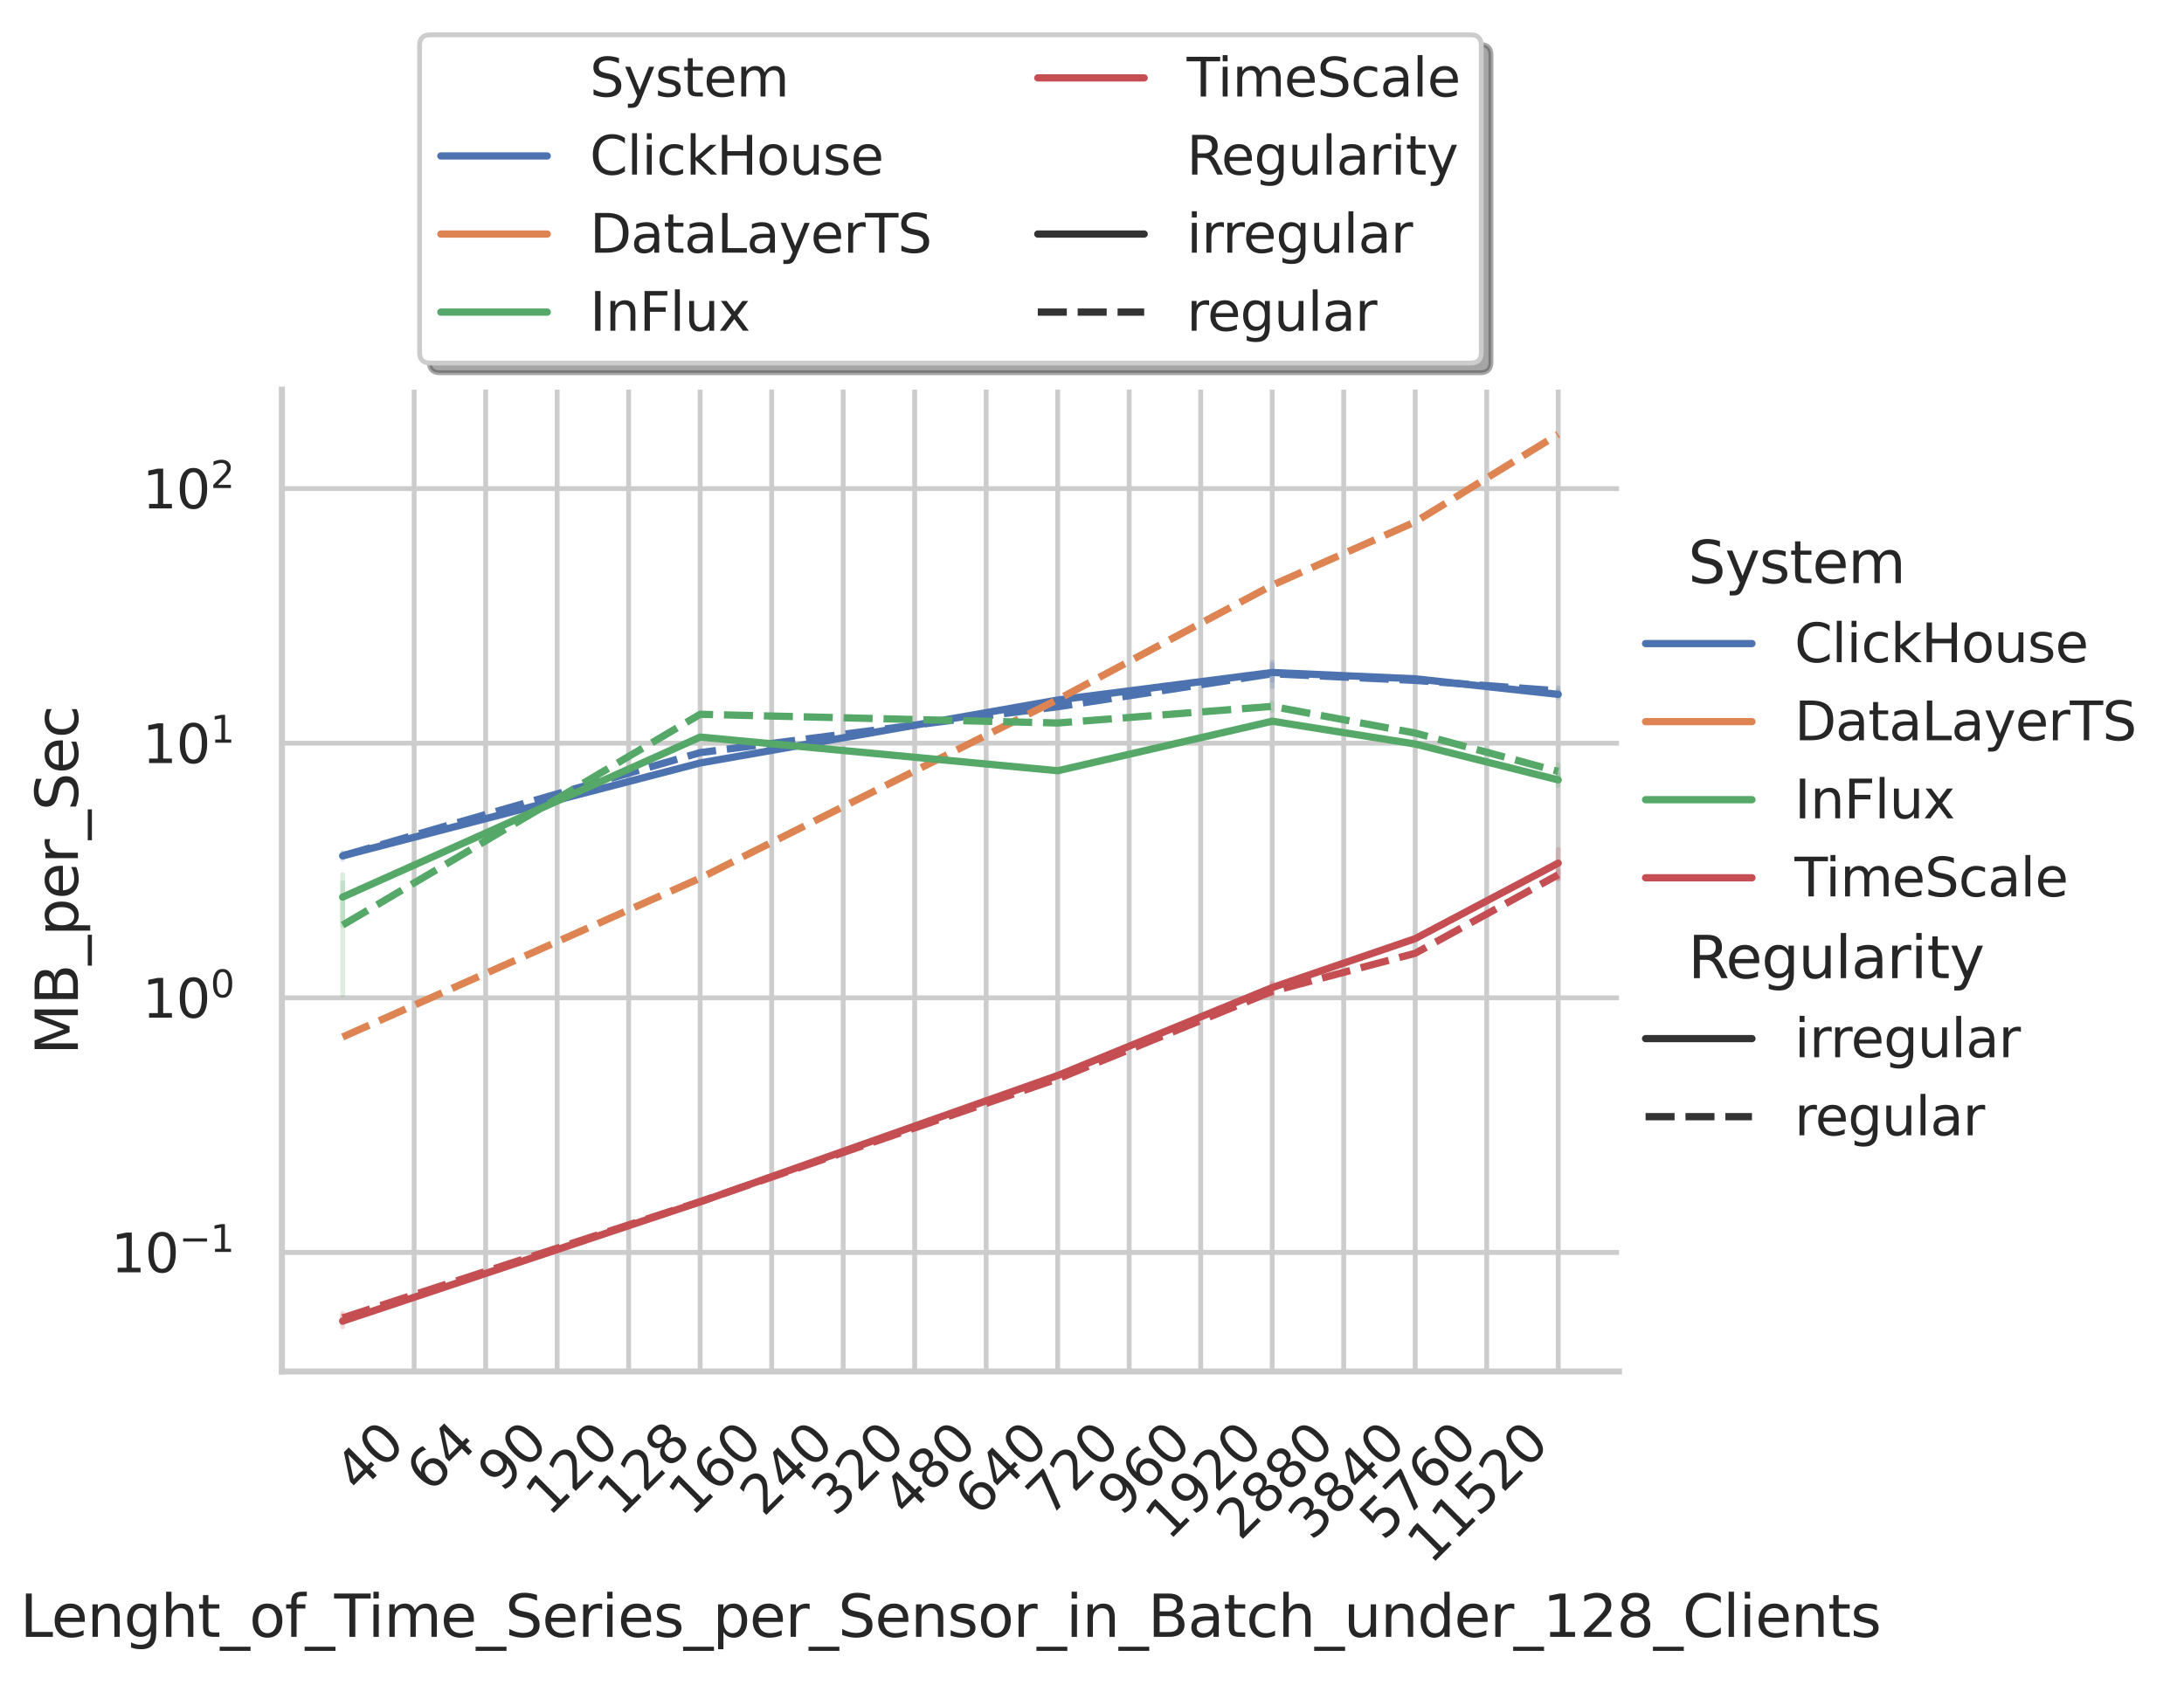 <?xml version="1.0" encoding="utf-8" standalone="no"?>
<!DOCTYPE svg PUBLIC "-//W3C//DTD SVG 1.1//EN"
  "http://www.w3.org/Graphics/SVG/1.1/DTD/svg11.dtd">
<svg xmlns:xlink="http://www.w3.org/1999/xlink" width="451.619pt" height="348.543pt" viewBox="0 0 451.619 348.543" xmlns="http://www.w3.org/2000/svg" version="1.1">
 <defs>
  <style type="text/css">*{stroke-linejoin: round; stroke-linecap: butt}</style>
 </defs>
 <g id="figure_1">
  <g id="patch_1">
   <path d="M 0 348.543 
L 451.619 348.543 
L 451.619 0 
L 0 0 
z
" style="fill: #ffffff"/>
  </g>
  <g id="axes_1">
   <g id="patch_2">
    <path d="M 58.286 283.624 
L 334.784 283.624 
L 334.784 80.584 
L 58.286 80.584 
z
" style="fill: #ffffff"/>
   </g>
   <g id="matplotlib.axis_1">
    <g id="xtick_1">
     <g id="line2d_1">
      <path d="M 85.64 283.624 
L 85.64 80.584 
" clip-path="url(#p874d35b96f)" style="fill: none; stroke: #cccccc; stroke-linecap: round"/>
     </g>
     <g id="text_1">
      <!-- 40 -->
      <g style="fill: #262626" transform="translate(74.124 308.932) rotate(-45) scale(0.11 -0.11)">
       <defs>
        <path id="DejaVuSans-34" d="M 2419 4116 
L 825 1625 
L 2419 1625 
L 2419 4116 
z
M 2253 4666 
L 3047 4666 
L 3047 1625 
L 3713 1625 
L 3713 1100 
L 3047 1100 
L 3047 0 
L 2419 0 
L 2419 1100 
L 313 1100 
L 313 1709 
L 2253 4666 
z
" transform="scale(0.016)"/>
        <path id="DejaVuSans-30" d="M 2034 4250 
Q 1547 4250 1301 3770 
Q 1056 3291 1056 2328 
Q 1056 1369 1301 889 
Q 1547 409 2034 409 
Q 2525 409 2770 889 
Q 3016 1369 3016 2328 
Q 3016 3291 2770 3770 
Q 2525 4250 2034 4250 
z
M 2034 4750 
Q 2819 4750 3233 4129 
Q 3647 3509 3647 2328 
Q 3647 1150 3233 529 
Q 2819 -91 2034 -91 
Q 1250 -91 836 529 
Q 422 1150 422 2328 
Q 422 3509 836 4129 
Q 1250 4750 2034 4750 
z
" transform="scale(0.016)"/>
       </defs>
       <use xlink:href="#DejaVuSans-34"/>
       <use xlink:href="#DejaVuSans-30" x="63.623"/>
      </g>
     </g>
    </g>
    <g id="xtick_2">
     <g id="line2d_2">
      <path d="M 100.426 283.624 
L 100.426 80.584 
" clip-path="url(#p874d35b96f)" style="fill: none; stroke: #cccccc; stroke-linecap: round"/>
     </g>
     <g id="text_2">
      <!-- 64 -->
      <g style="fill: #262626" transform="translate(88.91 308.932) rotate(-45) scale(0.11 -0.11)">
       <defs>
        <path id="DejaVuSans-36" d="M 2113 2584 
Q 1688 2584 1439 2293 
Q 1191 2003 1191 1497 
Q 1191 994 1439 701 
Q 1688 409 2113 409 
Q 2538 409 2786 701 
Q 3034 994 3034 1497 
Q 3034 2003 2786 2293 
Q 2538 2584 2113 2584 
z
M 3366 4563 
L 3366 3988 
Q 3128 4100 2886 4159 
Q 2644 4219 2406 4219 
Q 1781 4219 1451 3797 
Q 1122 3375 1075 2522 
Q 1259 2794 1537 2939 
Q 1816 3084 2150 3084 
Q 2853 3084 3261 2657 
Q 3669 2231 3669 1497 
Q 3669 778 3244 343 
Q 2819 -91 2113 -91 
Q 1303 -91 875 529 
Q 447 1150 447 2328 
Q 447 3434 972 4092 
Q 1497 4750 2381 4750 
Q 2619 4750 2861 4703 
Q 3103 4656 3366 4563 
z
" transform="scale(0.016)"/>
       </defs>
       <use xlink:href="#DejaVuSans-36"/>
       <use xlink:href="#DejaVuSans-34" x="63.623"/>
      </g>
     </g>
    </g>
    <g id="xtick_3">
     <g id="line2d_3">
      <path d="M 115.212 283.624 
L 115.212 80.584 
" clip-path="url(#p874d35b96f)" style="fill: none; stroke: #cccccc; stroke-linecap: round"/>
     </g>
     <g id="text_3">
      <!-- 90 -->
      <g style="fill: #262626" transform="translate(103.696 308.932) rotate(-45) scale(0.11 -0.11)">
       <defs>
        <path id="DejaVuSans-39" d="M 703 97 
L 703 672 
Q 941 559 1184 500 
Q 1428 441 1663 441 
Q 2288 441 2617 861 
Q 2947 1281 2994 2138 
Q 2813 1869 2534 1725 
Q 2256 1581 1919 1581 
Q 1219 1581 811 2004 
Q 403 2428 403 3163 
Q 403 3881 828 4315 
Q 1253 4750 1959 4750 
Q 2769 4750 3195 4129 
Q 3622 3509 3622 2328 
Q 3622 1225 3098 567 
Q 2575 -91 1691 -91 
Q 1453 -91 1209 -44 
Q 966 3 703 97 
z
M 1959 2075 
Q 2384 2075 2632 2365 
Q 2881 2656 2881 3163 
Q 2881 3666 2632 3958 
Q 2384 4250 1959 4250 
Q 1534 4250 1286 3958 
Q 1038 3666 1038 3163 
Q 1038 2656 1286 2365 
Q 1534 2075 1959 2075 
z
" transform="scale(0.016)"/>
       </defs>
       <use xlink:href="#DejaVuSans-39"/>
       <use xlink:href="#DejaVuSans-30" x="63.623"/>
      </g>
     </g>
    </g>
    <g id="xtick_4">
     <g id="line2d_4">
      <path d="M 129.998 283.624 
L 129.998 80.584 
" clip-path="url(#p874d35b96f)" style="fill: none; stroke: #cccccc; stroke-linecap: round"/>
     </g>
     <g id="text_4">
      <!-- 120 -->
      <g style="fill: #262626" transform="translate(113.534 313.881) rotate(-45) scale(0.11 -0.11)">
       <defs>
        <path id="DejaVuSans-31" d="M 794 531 
L 1825 531 
L 1825 4091 
L 703 3866 
L 703 4441 
L 1819 4666 
L 2450 4666 
L 2450 531 
L 3481 531 
L 3481 0 
L 794 0 
L 794 531 
z
" transform="scale(0.016)"/>
        <path id="DejaVuSans-32" d="M 1228 531 
L 3431 531 
L 3431 0 
L 469 0 
L 469 531 
Q 828 903 1448 1529 
Q 2069 2156 2228 2338 
Q 2531 2678 2651 2914 
Q 2772 3150 2772 3378 
Q 2772 3750 2511 3984 
Q 2250 4219 1831 4219 
Q 1534 4219 1204 4116 
Q 875 4013 500 3803 
L 500 4441 
Q 881 4594 1212 4672 
Q 1544 4750 1819 4750 
Q 2544 4750 2975 4387 
Q 3406 4025 3406 3419 
Q 3406 3131 3298 2873 
Q 3191 2616 2906 2266 
Q 2828 2175 2409 1742 
Q 1991 1309 1228 531 
z
" transform="scale(0.016)"/>
       </defs>
       <use xlink:href="#DejaVuSans-31"/>
       <use xlink:href="#DejaVuSans-32" x="63.623"/>
       <use xlink:href="#DejaVuSans-30" x="127.246"/>
      </g>
     </g>
    </g>
    <g id="xtick_5">
     <g id="line2d_5">
      <path d="M 144.784 283.624 
L 144.784 80.584 
" clip-path="url(#p874d35b96f)" style="fill: none; stroke: #cccccc; stroke-linecap: round"/>
     </g>
     <g id="text_5">
      <!-- 128 -->
      <g style="fill: #262626" transform="translate(128.32 313.881) rotate(-45) scale(0.11 -0.11)">
       <defs>
        <path id="DejaVuSans-38" d="M 2034 2216 
Q 1584 2216 1326 1975 
Q 1069 1734 1069 1313 
Q 1069 891 1326 650 
Q 1584 409 2034 409 
Q 2484 409 2743 651 
Q 3003 894 3003 1313 
Q 3003 1734 2745 1975 
Q 2488 2216 2034 2216 
z
M 1403 2484 
Q 997 2584 770 2862 
Q 544 3141 544 3541 
Q 544 4100 942 4425 
Q 1341 4750 2034 4750 
Q 2731 4750 3128 4425 
Q 3525 4100 3525 3541 
Q 3525 3141 3298 2862 
Q 3072 2584 2669 2484 
Q 3125 2378 3379 2068 
Q 3634 1759 3634 1313 
Q 3634 634 3220 271 
Q 2806 -91 2034 -91 
Q 1263 -91 848 271 
Q 434 634 434 1313 
Q 434 1759 690 2068 
Q 947 2378 1403 2484 
z
M 1172 3481 
Q 1172 3119 1398 2916 
Q 1625 2713 2034 2713 
Q 2441 2713 2670 2916 
Q 2900 3119 2900 3481 
Q 2900 3844 2670 4047 
Q 2441 4250 2034 4250 
Q 1625 4250 1398 4047 
Q 1172 3844 1172 3481 
z
" transform="scale(0.016)"/>
       </defs>
       <use xlink:href="#DejaVuSans-31"/>
       <use xlink:href="#DejaVuSans-32" x="63.623"/>
       <use xlink:href="#DejaVuSans-38" x="127.246"/>
      </g>
     </g>
    </g>
    <g id="xtick_6">
     <g id="line2d_6">
      <path d="M 159.57 283.624 
L 159.57 80.584 
" clip-path="url(#p874d35b96f)" style="fill: none; stroke: #cccccc; stroke-linecap: round"/>
     </g>
     <g id="text_6">
      <!-- 160 -->
      <g style="fill: #262626" transform="translate(143.106 313.881) rotate(-45) scale(0.11 -0.11)">
       <use xlink:href="#DejaVuSans-31"/>
       <use xlink:href="#DejaVuSans-36" x="63.623"/>
       <use xlink:href="#DejaVuSans-30" x="127.246"/>
      </g>
     </g>
    </g>
    <g id="xtick_7">
     <g id="line2d_7">
      <path d="M 174.356 283.624 
L 174.356 80.584 
" clip-path="url(#p874d35b96f)" style="fill: none; stroke: #cccccc; stroke-linecap: round"/>
     </g>
     <g id="text_7">
      <!-- 240 -->
      <g style="fill: #262626" transform="translate(157.892 313.881) rotate(-45) scale(0.11 -0.11)">
       <use xlink:href="#DejaVuSans-32"/>
       <use xlink:href="#DejaVuSans-34" x="63.623"/>
       <use xlink:href="#DejaVuSans-30" x="127.246"/>
      </g>
     </g>
    </g>
    <g id="xtick_8">
     <g id="line2d_8">
      <path d="M 189.142 283.624 
L 189.142 80.584 
" clip-path="url(#p874d35b96f)" style="fill: none; stroke: #cccccc; stroke-linecap: round"/>
     </g>
     <g id="text_8">
      <!-- 320 -->
      <g style="fill: #262626" transform="translate(172.678 313.881) rotate(-45) scale(0.11 -0.11)">
       <defs>
        <path id="DejaVuSans-33" d="M 2597 2516 
Q 3050 2419 3304 2112 
Q 3559 1806 3559 1356 
Q 3559 666 3084 287 
Q 2609 -91 1734 -91 
Q 1441 -91 1130 -33 
Q 819 25 488 141 
L 488 750 
Q 750 597 1062 519 
Q 1375 441 1716 441 
Q 2309 441 2620 675 
Q 2931 909 2931 1356 
Q 2931 1769 2642 2001 
Q 2353 2234 1838 2234 
L 1294 2234 
L 1294 2753 
L 1863 2753 
Q 2328 2753 2575 2939 
Q 2822 3125 2822 3475 
Q 2822 3834 2567 4026 
Q 2313 4219 1838 4219 
Q 1578 4219 1281 4162 
Q 984 4106 628 3988 
L 628 4550 
Q 988 4650 1302 4700 
Q 1616 4750 1894 4750 
Q 2613 4750 3031 4423 
Q 3450 4097 3450 3541 
Q 3450 3153 3228 2886 
Q 3006 2619 2597 2516 
z
" transform="scale(0.016)"/>
       </defs>
       <use xlink:href="#DejaVuSans-33"/>
       <use xlink:href="#DejaVuSans-32" x="63.623"/>
       <use xlink:href="#DejaVuSans-30" x="127.246"/>
      </g>
     </g>
    </g>
    <g id="xtick_9">
     <g id="line2d_9">
      <path d="M 203.928 283.624 
L 203.928 80.584 
" clip-path="url(#p874d35b96f)" style="fill: none; stroke: #cccccc; stroke-linecap: round"/>
     </g>
     <g id="text_9">
      <!-- 480 -->
      <g style="fill: #262626" transform="translate(187.464 313.881) rotate(-45) scale(0.11 -0.11)">
       <use xlink:href="#DejaVuSans-34"/>
       <use xlink:href="#DejaVuSans-38" x="63.623"/>
       <use xlink:href="#DejaVuSans-30" x="127.246"/>
      </g>
     </g>
    </g>
    <g id="xtick_10">
     <g id="line2d_10">
      <path d="M 218.714 283.624 
L 218.714 80.584 
" clip-path="url(#p874d35b96f)" style="fill: none; stroke: #cccccc; stroke-linecap: round"/>
     </g>
     <g id="text_10">
      <!-- 640 -->
      <g style="fill: #262626" transform="translate(202.25 313.881) rotate(-45) scale(0.11 -0.11)">
       <use xlink:href="#DejaVuSans-36"/>
       <use xlink:href="#DejaVuSans-34" x="63.623"/>
       <use xlink:href="#DejaVuSans-30" x="127.246"/>
      </g>
     </g>
    </g>
    <g id="xtick_11">
     <g id="line2d_11">
      <path d="M 233.5 283.624 
L 233.5 80.584 
" clip-path="url(#p874d35b96f)" style="fill: none; stroke: #cccccc; stroke-linecap: round"/>
     </g>
     <g id="text_11">
      <!-- 720 -->
      <g style="fill: #262626" transform="translate(217.036 313.881) rotate(-45) scale(0.11 -0.11)">
       <defs>
        <path id="DejaVuSans-37" d="M 525 4666 
L 3525 4666 
L 3525 4397 
L 1831 0 
L 1172 0 
L 2766 4134 
L 525 4134 
L 525 4666 
z
" transform="scale(0.016)"/>
       </defs>
       <use xlink:href="#DejaVuSans-37"/>
       <use xlink:href="#DejaVuSans-32" x="63.623"/>
       <use xlink:href="#DejaVuSans-30" x="127.246"/>
      </g>
     </g>
    </g>
    <g id="xtick_12">
     <g id="line2d_12">
      <path d="M 248.286 283.624 
L 248.286 80.584 
" clip-path="url(#p874d35b96f)" style="fill: none; stroke: #cccccc; stroke-linecap: round"/>
     </g>
     <g id="text_12">
      <!-- 960 -->
      <g style="fill: #262626" transform="translate(231.822 313.881) rotate(-45) scale(0.11 -0.11)">
       <use xlink:href="#DejaVuSans-39"/>
       <use xlink:href="#DejaVuSans-36" x="63.623"/>
       <use xlink:href="#DejaVuSans-30" x="127.246"/>
      </g>
     </g>
    </g>
    <g id="xtick_13">
     <g id="line2d_13">
      <path d="M 263.072 283.624 
L 263.072 80.584 
" clip-path="url(#p874d35b96f)" style="fill: none; stroke: #cccccc; stroke-linecap: round"/>
     </g>
     <g id="text_13">
      <!-- 1920 -->
      <g style="fill: #262626" transform="translate(241.659 318.829) rotate(-45) scale(0.11 -0.11)">
       <use xlink:href="#DejaVuSans-31"/>
       <use xlink:href="#DejaVuSans-39" x="63.623"/>
       <use xlink:href="#DejaVuSans-32" x="127.246"/>
       <use xlink:href="#DejaVuSans-30" x="190.869"/>
      </g>
     </g>
    </g>
    <g id="xtick_14">
     <g id="line2d_14">
      <path d="M 277.858 283.624 
L 277.858 80.584 
" clip-path="url(#p874d35b96f)" style="fill: none; stroke: #cccccc; stroke-linecap: round"/>
     </g>
     <g id="text_14">
      <!-- 2880 -->
      <g style="fill: #262626" transform="translate(256.445 318.829) rotate(-45) scale(0.11 -0.11)">
       <use xlink:href="#DejaVuSans-32"/>
       <use xlink:href="#DejaVuSans-38" x="63.623"/>
       <use xlink:href="#DejaVuSans-38" x="127.246"/>
       <use xlink:href="#DejaVuSans-30" x="190.869"/>
      </g>
     </g>
    </g>
    <g id="xtick_15">
     <g id="line2d_15">
      <path d="M 292.644 283.624 
L 292.644 80.584 
" clip-path="url(#p874d35b96f)" style="fill: none; stroke: #cccccc; stroke-linecap: round"/>
     </g>
     <g id="text_15">
      <!-- 3840 -->
      <g style="fill: #262626" transform="translate(271.231 318.829) rotate(-45) scale(0.11 -0.11)">
       <use xlink:href="#DejaVuSans-33"/>
       <use xlink:href="#DejaVuSans-38" x="63.623"/>
       <use xlink:href="#DejaVuSans-34" x="127.246"/>
       <use xlink:href="#DejaVuSans-30" x="190.869"/>
      </g>
     </g>
    </g>
    <g id="xtick_16">
     <g id="line2d_16">
      <path d="M 307.43 283.624 
L 307.43 80.584 
" clip-path="url(#p874d35b96f)" style="fill: none; stroke: #cccccc; stroke-linecap: round"/>
     </g>
     <g id="text_16">
      <!-- 5760 -->
      <g style="fill: #262626" transform="translate(286.017 318.829) rotate(-45) scale(0.11 -0.11)">
       <defs>
        <path id="DejaVuSans-35" d="M 691 4666 
L 3169 4666 
L 3169 4134 
L 1269 4134 
L 1269 2991 
Q 1406 3038 1543 3061 
Q 1681 3084 1819 3084 
Q 2600 3084 3056 2656 
Q 3513 2228 3513 1497 
Q 3513 744 3044 326 
Q 2575 -91 1722 -91 
Q 1428 -91 1123 -41 
Q 819 9 494 109 
L 494 744 
Q 775 591 1075 516 
Q 1375 441 1709 441 
Q 2250 441 2565 725 
Q 2881 1009 2881 1497 
Q 2881 1984 2565 2268 
Q 2250 2553 1709 2553 
Q 1456 2553 1204 2497 
Q 953 2441 691 2322 
L 691 4666 
z
" transform="scale(0.016)"/>
       </defs>
       <use xlink:href="#DejaVuSans-35"/>
       <use xlink:href="#DejaVuSans-37" x="63.623"/>
       <use xlink:href="#DejaVuSans-36" x="127.246"/>
       <use xlink:href="#DejaVuSans-30" x="190.869"/>
      </g>
     </g>
    </g>
    <g id="xtick_17">
     <g id="line2d_17">
      <path d="M 322.216 283.624 
L 322.216 80.584 
" clip-path="url(#p874d35b96f)" style="fill: none; stroke: #cccccc; stroke-linecap: round"/>
     </g>
     <g id="text_17">
      <!-- 11520 -->
      <g style="fill: #262626" transform="translate(295.854 323.778) rotate(-45) scale(0.11 -0.11)">
       <use xlink:href="#DejaVuSans-31"/>
       <use xlink:href="#DejaVuSans-31" x="63.623"/>
       <use xlink:href="#DejaVuSans-35" x="127.246"/>
       <use xlink:href="#DejaVuSans-32" x="190.869"/>
       <use xlink:href="#DejaVuSans-30" x="254.492"/>
      </g>
     </g>
    </g>
    <g id="text_18">
     <!-- Lenght_of_Time_Series_per_Sensor_in_Batch_under_128_Clients -->
     <g style="fill: #262626" transform="translate(4.152 338.514) scale(0.12 -0.12)">
      <defs>
       <path id="DejaVuSans-4c" d="M 628 4666 
L 1259 4666 
L 1259 531 
L 3531 531 
L 3531 0 
L 628 0 
L 628 4666 
z
" transform="scale(0.016)"/>
       <path id="DejaVuSans-65" d="M 3597 1894 
L 3597 1613 
L 953 1613 
Q 991 1019 1311 708 
Q 1631 397 2203 397 
Q 2534 397 2845 478 
Q 3156 559 3463 722 
L 3463 178 
Q 3153 47 2828 -22 
Q 2503 -91 2169 -91 
Q 1331 -91 842 396 
Q 353 884 353 1716 
Q 353 2575 817 3079 
Q 1281 3584 2069 3584 
Q 2775 3584 3186 3129 
Q 3597 2675 3597 1894 
z
M 3022 2063 
Q 3016 2534 2758 2815 
Q 2500 3097 2075 3097 
Q 1594 3097 1305 2825 
Q 1016 2553 972 2059 
L 3022 2063 
z
" transform="scale(0.016)"/>
       <path id="DejaVuSans-6e" d="M 3513 2113 
L 3513 0 
L 2938 0 
L 2938 2094 
Q 2938 2591 2744 2837 
Q 2550 3084 2163 3084 
Q 1697 3084 1428 2787 
Q 1159 2491 1159 1978 
L 1159 0 
L 581 0 
L 581 3500 
L 1159 3500 
L 1159 2956 
Q 1366 3272 1645 3428 
Q 1925 3584 2291 3584 
Q 2894 3584 3203 3211 
Q 3513 2838 3513 2113 
z
" transform="scale(0.016)"/>
       <path id="DejaVuSans-67" d="M 2906 1791 
Q 2906 2416 2648 2759 
Q 2391 3103 1925 3103 
Q 1463 3103 1205 2759 
Q 947 2416 947 1791 
Q 947 1169 1205 825 
Q 1463 481 1925 481 
Q 2391 481 2648 825 
Q 2906 1169 2906 1791 
z
M 3481 434 
Q 3481 -459 3084 -895 
Q 2688 -1331 1869 -1331 
Q 1566 -1331 1297 -1286 
Q 1028 -1241 775 -1147 
L 775 -588 
Q 1028 -725 1275 -790 
Q 1522 -856 1778 -856 
Q 2344 -856 2625 -561 
Q 2906 -266 2906 331 
L 2906 616 
Q 2728 306 2450 153 
Q 2172 0 1784 0 
Q 1141 0 747 490 
Q 353 981 353 1791 
Q 353 2603 747 3093 
Q 1141 3584 1784 3584 
Q 2172 3584 2450 3431 
Q 2728 3278 2906 2969 
L 2906 3500 
L 3481 3500 
L 3481 434 
z
" transform="scale(0.016)"/>
       <path id="DejaVuSans-68" d="M 3513 2113 
L 3513 0 
L 2938 0 
L 2938 2094 
Q 2938 2591 2744 2837 
Q 2550 3084 2163 3084 
Q 1697 3084 1428 2787 
Q 1159 2491 1159 1978 
L 1159 0 
L 581 0 
L 581 4863 
L 1159 4863 
L 1159 2956 
Q 1366 3272 1645 3428 
Q 1925 3584 2291 3584 
Q 2894 3584 3203 3211 
Q 3513 2838 3513 2113 
z
" transform="scale(0.016)"/>
       <path id="DejaVuSans-74" d="M 1172 4494 
L 1172 3500 
L 2356 3500 
L 2356 3053 
L 1172 3053 
L 1172 1153 
Q 1172 725 1289 603 
Q 1406 481 1766 481 
L 2356 481 
L 2356 0 
L 1766 0 
Q 1100 0 847 248 
Q 594 497 594 1153 
L 594 3053 
L 172 3053 
L 172 3500 
L 594 3500 
L 594 4494 
L 1172 4494 
z
" transform="scale(0.016)"/>
       <path id="DejaVuSans-5f" d="M 3263 -1063 
L 3263 -1509 
L -63 -1509 
L -63 -1063 
L 3263 -1063 
z
" transform="scale(0.016)"/>
       <path id="DejaVuSans-6f" d="M 1959 3097 
Q 1497 3097 1228 2736 
Q 959 2375 959 1747 
Q 959 1119 1226 758 
Q 1494 397 1959 397 
Q 2419 397 2687 759 
Q 2956 1122 2956 1747 
Q 2956 2369 2687 2733 
Q 2419 3097 1959 3097 
z
M 1959 3584 
Q 2709 3584 3137 3096 
Q 3566 2609 3566 1747 
Q 3566 888 3137 398 
Q 2709 -91 1959 -91 
Q 1206 -91 779 398 
Q 353 888 353 1747 
Q 353 2609 779 3096 
Q 1206 3584 1959 3584 
z
" transform="scale(0.016)"/>
       <path id="DejaVuSans-66" d="M 2375 4863 
L 2375 4384 
L 1825 4384 
Q 1516 4384 1395 4259 
Q 1275 4134 1275 3809 
L 1275 3500 
L 2222 3500 
L 2222 3053 
L 1275 3053 
L 1275 0 
L 697 0 
L 697 3053 
L 147 3053 
L 147 3500 
L 697 3500 
L 697 3744 
Q 697 4328 969 4595 
Q 1241 4863 1831 4863 
L 2375 4863 
z
" transform="scale(0.016)"/>
       <path id="DejaVuSans-54" d="M -19 4666 
L 3928 4666 
L 3928 4134 
L 2272 4134 
L 2272 0 
L 1638 0 
L 1638 4134 
L -19 4134 
L -19 4666 
z
" transform="scale(0.016)"/>
       <path id="DejaVuSans-69" d="M 603 3500 
L 1178 3500 
L 1178 0 
L 603 0 
L 603 3500 
z
M 603 4863 
L 1178 4863 
L 1178 4134 
L 603 4134 
L 603 4863 
z
" transform="scale(0.016)"/>
       <path id="DejaVuSans-6d" d="M 3328 2828 
Q 3544 3216 3844 3400 
Q 4144 3584 4550 3584 
Q 5097 3584 5394 3201 
Q 5691 2819 5691 2113 
L 5691 0 
L 5113 0 
L 5113 2094 
Q 5113 2597 4934 2840 
Q 4756 3084 4391 3084 
Q 3944 3084 3684 2787 
Q 3425 2491 3425 1978 
L 3425 0 
L 2847 0 
L 2847 2094 
Q 2847 2600 2669 2842 
Q 2491 3084 2119 3084 
Q 1678 3084 1418 2786 
Q 1159 2488 1159 1978 
L 1159 0 
L 581 0 
L 581 3500 
L 1159 3500 
L 1159 2956 
Q 1356 3278 1631 3431 
Q 1906 3584 2284 3584 
Q 2666 3584 2933 3390 
Q 3200 3197 3328 2828 
z
" transform="scale(0.016)"/>
       <path id="DejaVuSans-53" d="M 3425 4513 
L 3425 3897 
Q 3066 4069 2747 4153 
Q 2428 4238 2131 4238 
Q 1616 4238 1336 4038 
Q 1056 3838 1056 3469 
Q 1056 3159 1242 3001 
Q 1428 2844 1947 2747 
L 2328 2669 
Q 3034 2534 3370 2195 
Q 3706 1856 3706 1288 
Q 3706 609 3251 259 
Q 2797 -91 1919 -91 
Q 1588 -91 1214 -16 
Q 841 59 441 206 
L 441 856 
Q 825 641 1194 531 
Q 1563 422 1919 422 
Q 2459 422 2753 634 
Q 3047 847 3047 1241 
Q 3047 1584 2836 1778 
Q 2625 1972 2144 2069 
L 1759 2144 
Q 1053 2284 737 2584 
Q 422 2884 422 3419 
Q 422 4038 858 4394 
Q 1294 4750 2059 4750 
Q 2388 4750 2728 4690 
Q 3069 4631 3425 4513 
z
" transform="scale(0.016)"/>
       <path id="DejaVuSans-72" d="M 2631 2963 
Q 2534 3019 2420 3045 
Q 2306 3072 2169 3072 
Q 1681 3072 1420 2755 
Q 1159 2438 1159 1844 
L 1159 0 
L 581 0 
L 581 3500 
L 1159 3500 
L 1159 2956 
Q 1341 3275 1631 3429 
Q 1922 3584 2338 3584 
Q 2397 3584 2469 3576 
Q 2541 3569 2628 3553 
L 2631 2963 
z
" transform="scale(0.016)"/>
       <path id="DejaVuSans-73" d="M 2834 3397 
L 2834 2853 
Q 2591 2978 2328 3040 
Q 2066 3103 1784 3103 
Q 1356 3103 1142 2972 
Q 928 2841 928 2578 
Q 928 2378 1081 2264 
Q 1234 2150 1697 2047 
L 1894 2003 
Q 2506 1872 2764 1633 
Q 3022 1394 3022 966 
Q 3022 478 2636 193 
Q 2250 -91 1575 -91 
Q 1294 -91 989 -36 
Q 684 19 347 128 
L 347 722 
Q 666 556 975 473 
Q 1284 391 1588 391 
Q 1994 391 2212 530 
Q 2431 669 2431 922 
Q 2431 1156 2273 1281 
Q 2116 1406 1581 1522 
L 1381 1569 
Q 847 1681 609 1914 
Q 372 2147 372 2553 
Q 372 3047 722 3315 
Q 1072 3584 1716 3584 
Q 2034 3584 2315 3537 
Q 2597 3491 2834 3397 
z
" transform="scale(0.016)"/>
       <path id="DejaVuSans-70" d="M 1159 525 
L 1159 -1331 
L 581 -1331 
L 581 3500 
L 1159 3500 
L 1159 2969 
Q 1341 3281 1617 3432 
Q 1894 3584 2278 3584 
Q 2916 3584 3314 3078 
Q 3713 2572 3713 1747 
Q 3713 922 3314 415 
Q 2916 -91 2278 -91 
Q 1894 -91 1617 61 
Q 1341 213 1159 525 
z
M 3116 1747 
Q 3116 2381 2855 2742 
Q 2594 3103 2138 3103 
Q 1681 3103 1420 2742 
Q 1159 2381 1159 1747 
Q 1159 1113 1420 752 
Q 1681 391 2138 391 
Q 2594 391 2855 752 
Q 3116 1113 3116 1747 
z
" transform="scale(0.016)"/>
       <path id="DejaVuSans-42" d="M 1259 2228 
L 1259 519 
L 2272 519 
Q 2781 519 3026 730 
Q 3272 941 3272 1375 
Q 3272 1813 3026 2020 
Q 2781 2228 2272 2228 
L 1259 2228 
z
M 1259 4147 
L 1259 2741 
L 2194 2741 
Q 2656 2741 2882 2914 
Q 3109 3088 3109 3444 
Q 3109 3797 2882 3972 
Q 2656 4147 2194 4147 
L 1259 4147 
z
M 628 4666 
L 2241 4666 
Q 2963 4666 3353 4366 
Q 3744 4066 3744 3513 
Q 3744 3084 3544 2831 
Q 3344 2578 2956 2516 
Q 3422 2416 3680 2098 
Q 3938 1781 3938 1306 
Q 3938 681 3513 340 
Q 3088 0 2303 0 
L 628 0 
L 628 4666 
z
" transform="scale(0.016)"/>
       <path id="DejaVuSans-61" d="M 2194 1759 
Q 1497 1759 1228 1600 
Q 959 1441 959 1056 
Q 959 750 1161 570 
Q 1363 391 1709 391 
Q 2188 391 2477 730 
Q 2766 1069 2766 1631 
L 2766 1759 
L 2194 1759 
z
M 3341 1997 
L 3341 0 
L 2766 0 
L 2766 531 
Q 2569 213 2275 61 
Q 1981 -91 1556 -91 
Q 1019 -91 701 211 
Q 384 513 384 1019 
Q 384 1609 779 1909 
Q 1175 2209 1959 2209 
L 2766 2209 
L 2766 2266 
Q 2766 2663 2505 2880 
Q 2244 3097 1772 3097 
Q 1472 3097 1187 3025 
Q 903 2953 641 2809 
L 641 3341 
Q 956 3463 1253 3523 
Q 1550 3584 1831 3584 
Q 2591 3584 2966 3190 
Q 3341 2797 3341 1997 
z
" transform="scale(0.016)"/>
       <path id="DejaVuSans-63" d="M 3122 3366 
L 3122 2828 
Q 2878 2963 2633 3030 
Q 2388 3097 2138 3097 
Q 1578 3097 1268 2742 
Q 959 2388 959 1747 
Q 959 1106 1268 751 
Q 1578 397 2138 397 
Q 2388 397 2633 464 
Q 2878 531 3122 666 
L 3122 134 
Q 2881 22 2623 -34 
Q 2366 -91 2075 -91 
Q 1284 -91 818 406 
Q 353 903 353 1747 
Q 353 2603 823 3093 
Q 1294 3584 2113 3584 
Q 2378 3584 2631 3529 
Q 2884 3475 3122 3366 
z
" transform="scale(0.016)"/>
       <path id="DejaVuSans-75" d="M 544 1381 
L 544 3500 
L 1119 3500 
L 1119 1403 
Q 1119 906 1312 657 
Q 1506 409 1894 409 
Q 2359 409 2629 706 
Q 2900 1003 2900 1516 
L 2900 3500 
L 3475 3500 
L 3475 0 
L 2900 0 
L 2900 538 
Q 2691 219 2414 64 
Q 2138 -91 1772 -91 
Q 1169 -91 856 284 
Q 544 659 544 1381 
z
M 1991 3584 
L 1991 3584 
z
" transform="scale(0.016)"/>
       <path id="DejaVuSans-64" d="M 2906 2969 
L 2906 4863 
L 3481 4863 
L 3481 0 
L 2906 0 
L 2906 525 
Q 2725 213 2448 61 
Q 2172 -91 1784 -91 
Q 1150 -91 751 415 
Q 353 922 353 1747 
Q 353 2572 751 3078 
Q 1150 3584 1784 3584 
Q 2172 3584 2448 3432 
Q 2725 3281 2906 2969 
z
M 947 1747 
Q 947 1113 1208 752 
Q 1469 391 1925 391 
Q 2381 391 2643 752 
Q 2906 1113 2906 1747 
Q 2906 2381 2643 2742 
Q 2381 3103 1925 3103 
Q 1469 3103 1208 2742 
Q 947 2381 947 1747 
z
" transform="scale(0.016)"/>
       <path id="DejaVuSans-43" d="M 4122 4306 
L 4122 3641 
Q 3803 3938 3442 4084 
Q 3081 4231 2675 4231 
Q 1875 4231 1450 3742 
Q 1025 3253 1025 2328 
Q 1025 1406 1450 917 
Q 1875 428 2675 428 
Q 3081 428 3442 575 
Q 3803 722 4122 1019 
L 4122 359 
Q 3791 134 3420 21 
Q 3050 -91 2638 -91 
Q 1578 -91 968 557 
Q 359 1206 359 2328 
Q 359 3453 968 4101 
Q 1578 4750 2638 4750 
Q 3056 4750 3426 4639 
Q 3797 4528 4122 4306 
z
" transform="scale(0.016)"/>
       <path id="DejaVuSans-6c" d="M 603 4863 
L 1178 4863 
L 1178 0 
L 603 0 
L 603 4863 
z
" transform="scale(0.016)"/>
      </defs>
      <use xlink:href="#DejaVuSans-4c"/>
      <use xlink:href="#DejaVuSans-65" x="53.963"/>
      <use xlink:href="#DejaVuSans-6e" x="115.486"/>
      <use xlink:href="#DejaVuSans-67" x="178.865"/>
      <use xlink:href="#DejaVuSans-68" x="242.342"/>
      <use xlink:href="#DejaVuSans-74" x="305.721"/>
      <use xlink:href="#DejaVuSans-5f" x="344.93"/>
      <use xlink:href="#DejaVuSans-6f" x="394.93"/>
      <use xlink:href="#DejaVuSans-66" x="456.111"/>
      <use xlink:href="#DejaVuSans-5f" x="491.316"/>
      <use xlink:href="#DejaVuSans-54" x="541.316"/>
      <use xlink:href="#DejaVuSans-69" x="599.275"/>
      <use xlink:href="#DejaVuSans-6d" x="627.059"/>
      <use xlink:href="#DejaVuSans-65" x="724.471"/>
      <use xlink:href="#DejaVuSans-5f" x="785.994"/>
      <use xlink:href="#DejaVuSans-53" x="835.994"/>
      <use xlink:href="#DejaVuSans-65" x="899.471"/>
      <use xlink:href="#DejaVuSans-72" x="960.994"/>
      <use xlink:href="#DejaVuSans-69" x="1002.107"/>
      <use xlink:href="#DejaVuSans-65" x="1029.891"/>
      <use xlink:href="#DejaVuSans-73" x="1091.414"/>
      <use xlink:href="#DejaVuSans-5f" x="1143.514"/>
      <use xlink:href="#DejaVuSans-70" x="1193.514"/>
      <use xlink:href="#DejaVuSans-65" x="1256.99"/>
      <use xlink:href="#DejaVuSans-72" x="1318.514"/>
      <use xlink:href="#DejaVuSans-5f" x="1359.627"/>
      <use xlink:href="#DejaVuSans-53" x="1409.627"/>
      <use xlink:href="#DejaVuSans-65" x="1473.104"/>
      <use xlink:href="#DejaVuSans-6e" x="1534.627"/>
      <use xlink:href="#DejaVuSans-73" x="1598.006"/>
      <use xlink:href="#DejaVuSans-6f" x="1650.105"/>
      <use xlink:href="#DejaVuSans-72" x="1711.287"/>
      <use xlink:href="#DejaVuSans-5f" x="1752.4"/>
      <use xlink:href="#DejaVuSans-69" x="1802.4"/>
      <use xlink:href="#DejaVuSans-6e" x="1830.184"/>
      <use xlink:href="#DejaVuSans-5f" x="1893.562"/>
      <use xlink:href="#DejaVuSans-42" x="1943.562"/>
      <use xlink:href="#DejaVuSans-61" x="2012.166"/>
      <use xlink:href="#DejaVuSans-74" x="2073.445"/>
      <use xlink:href="#DejaVuSans-63" x="2112.654"/>
      <use xlink:href="#DejaVuSans-68" x="2167.635"/>
      <use xlink:href="#DejaVuSans-5f" x="2231.014"/>
      <use xlink:href="#DejaVuSans-75" x="2281.014"/>
      <use xlink:href="#DejaVuSans-6e" x="2344.393"/>
      <use xlink:href="#DejaVuSans-64" x="2407.771"/>
      <use xlink:href="#DejaVuSans-65" x="2471.248"/>
      <use xlink:href="#DejaVuSans-72" x="2532.771"/>
      <use xlink:href="#DejaVuSans-5f" x="2573.885"/>
      <use xlink:href="#DejaVuSans-31" x="2623.885"/>
      <use xlink:href="#DejaVuSans-32" x="2687.508"/>
      <use xlink:href="#DejaVuSans-38" x="2751.131"/>
      <use xlink:href="#DejaVuSans-5f" x="2814.754"/>
      <use xlink:href="#DejaVuSans-43" x="2864.754"/>
      <use xlink:href="#DejaVuSans-6c" x="2934.578"/>
      <use xlink:href="#DejaVuSans-69" x="2962.361"/>
      <use xlink:href="#DejaVuSans-65" x="2990.145"/>
      <use xlink:href="#DejaVuSans-6e" x="3051.668"/>
      <use xlink:href="#DejaVuSans-74" x="3115.047"/>
      <use xlink:href="#DejaVuSans-73" x="3154.256"/>
     </g>
    </g>
   </g>
   <g id="matplotlib.axis_2">
    <g id="ytick_1">
     <g id="line2d_18">
      <path d="M 58.286 259.013 
L 334.784 259.013 
" clip-path="url(#p874d35b96f)" style="fill: none; stroke: #cccccc; stroke-linecap: round"/>
     </g>
     <g id="text_19">
      <!-- $\mathdefault{10^{-1}}$ -->
      <g style="fill: #262626" transform="translate(22.936 263.192) scale(0.11 -0.11)">
       <defs>
        <path id="DejaVuSans-2212" d="M 678 2272 
L 4684 2272 
L 4684 1741 
L 678 1741 
L 678 2272 
z
" transform="scale(0.016)"/>
       </defs>
       <use xlink:href="#DejaVuSans-31" transform="translate(0 0.684)"/>
       <use xlink:href="#DejaVuSans-30" transform="translate(63.623 0.684)"/>
       <use xlink:href="#DejaVuSans-2212" transform="translate(128.203 38.966) scale(0.7)"/>
       <use xlink:href="#DejaVuSans-31" transform="translate(186.855 38.966) scale(0.7)"/>
      </g>
     </g>
    </g>
    <g id="ytick_2">
     <g id="line2d_19">
      <path d="M 58.286 206.356 
L 334.784 206.356 
" clip-path="url(#p874d35b96f)" style="fill: none; stroke: #cccccc; stroke-linecap: round"/>
     </g>
     <g id="text_20">
      <!-- $\mathdefault{10^{0}}$ -->
      <g style="fill: #262626" transform="translate(29.426 210.536) scale(0.11 -0.11)">
       <use xlink:href="#DejaVuSans-31" transform="translate(0 0.766)"/>
       <use xlink:href="#DejaVuSans-30" transform="translate(63.623 0.766)"/>
       <use xlink:href="#DejaVuSans-30" transform="translate(128.203 39.047) scale(0.7)"/>
      </g>
     </g>
    </g>
    <g id="ytick_3">
     <g id="line2d_20">
      <path d="M 58.286 153.7 
L 334.784 153.7 
" clip-path="url(#p874d35b96f)" style="fill: none; stroke: #cccccc; stroke-linecap: round"/>
     </g>
     <g id="text_21">
      <!-- $\mathdefault{10^{1}}$ -->
      <g style="fill: #262626" transform="translate(29.426 157.879) scale(0.11 -0.11)">
       <use xlink:href="#DejaVuSans-31" transform="translate(0 0.684)"/>
       <use xlink:href="#DejaVuSans-30" transform="translate(63.623 0.684)"/>
       <use xlink:href="#DejaVuSans-31" transform="translate(128.203 38.966) scale(0.7)"/>
      </g>
     </g>
    </g>
    <g id="ytick_4">
     <g id="line2d_21">
      <path d="M 58.286 101.044 
L 334.784 101.044 
" clip-path="url(#p874d35b96f)" style="fill: none; stroke: #cccccc; stroke-linecap: round"/>
     </g>
     <g id="text_22">
      <!-- $\mathdefault{10^{2}}$ -->
      <g style="fill: #262626" transform="translate(29.426 105.223) scale(0.11 -0.11)">
       <use xlink:href="#DejaVuSans-31" transform="translate(0 0.766)"/>
       <use xlink:href="#DejaVuSans-30" transform="translate(63.623 0.766)"/>
       <use xlink:href="#DejaVuSans-32" transform="translate(128.203 39.047) scale(0.7)"/>
      </g>
     </g>
    </g>
    <g id="ytick_5"/>
    <g id="ytick_6"/>
    <g id="ytick_7"/>
    <g id="ytick_8"/>
    <g id="ytick_9"/>
    <g id="ytick_10"/>
    <g id="ytick_11"/>
    <g id="ytick_12"/>
    <g id="ytick_13"/>
    <g id="ytick_14"/>
    <g id="ytick_15"/>
    <g id="ytick_16"/>
    <g id="ytick_17"/>
    <g id="ytick_18"/>
    <g id="ytick_19"/>
    <g id="ytick_20"/>
    <g id="ytick_21"/>
    <g id="ytick_22"/>
    <g id="ytick_23"/>
    <g id="ytick_24"/>
    <g id="ytick_25"/>
    <g id="ytick_26"/>
    <g id="ytick_27"/>
    <g id="ytick_28"/>
    <g id="ytick_29"/>
    <g id="ytick_30"/>
    <g id="ytick_31"/>
    <g id="ytick_32"/>
    <g id="ytick_33"/>
    <g id="ytick_34"/>
    <g id="ytick_35"/>
    <g id="text_23">
     <!-- MB_per_Sec -->
     <g style="fill: #262626" transform="translate(16.106 218.165) rotate(-90) scale(0.12 -0.12)">
      <defs>
       <path id="DejaVuSans-4d" d="M 628 4666 
L 1569 4666 
L 2759 1491 
L 3956 4666 
L 4897 4666 
L 4897 0 
L 4281 0 
L 4281 4097 
L 3078 897 
L 2444 897 
L 1241 4097 
L 1241 0 
L 628 0 
L 628 4666 
z
" transform="scale(0.016)"/>
      </defs>
      <use xlink:href="#DejaVuSans-4d"/>
      <use xlink:href="#DejaVuSans-42" x="86.279"/>
      <use xlink:href="#DejaVuSans-5f" x="154.883"/>
      <use xlink:href="#DejaVuSans-70" x="204.883"/>
      <use xlink:href="#DejaVuSans-65" x="268.359"/>
      <use xlink:href="#DejaVuSans-72" x="329.883"/>
      <use xlink:href="#DejaVuSans-5f" x="370.996"/>
      <use xlink:href="#DejaVuSans-53" x="420.996"/>
      <use xlink:href="#DejaVuSans-65" x="484.473"/>
      <use xlink:href="#DejaVuSans-63" x="545.996"/>
     </g>
    </g>
   </g>
   <g id="PolyCollection_1">
    <path d="M 70.854 176.772 
L 70.854 177.201 
L 70.854 176.772 
L 70.854 176.772 
z
" clip-path="url(#p874d35b96f)" style="fill: #4c72b0; fill-opacity: 0.2; stroke: #4c72b0; stroke-opacity: 0.2"/>
    <path d="M 263.072 137.522 
L 263.072 140.737 
L 263.072 137.522 
L 263.072 137.522 
z
" clip-path="url(#p874d35b96f)" style="fill: #4c72b0; fill-opacity: 0.2; stroke: #4c72b0; stroke-opacity: 0.2"/>
    <path d="M 322.216 142.926 
L 322.216 144.287 
L 322.216 142.926 
L 322.216 142.926 
z
" clip-path="url(#p874d35b96f)" style="fill: #4c72b0; fill-opacity: 0.2; stroke: #4c72b0; stroke-opacity: 0.2"/>
   </g>
   <g id="PolyCollection_2">
    <path d="M 70.854 176.282 
L 70.854 177.711 
L 70.854 176.282 
L 70.854 176.282 
z
" clip-path="url(#p874d35b96f)" style="fill: #4c72b0; fill-opacity: 0.2; stroke: #4c72b0; stroke-opacity: 0.2"/>
    <path d="M 263.072 136.926 
L 263.072 142.033 
L 263.072 136.926 
L 263.072 136.926 
z
" clip-path="url(#p874d35b96f)" style="fill: #4c72b0; fill-opacity: 0.2; stroke: #4c72b0; stroke-opacity: 0.2"/>
    <path d="M 322.216 142.262 
L 322.216 143.477 
L 322.216 142.262 
L 322.216 142.262 
z
" clip-path="url(#p874d35b96f)" style="fill: #4c72b0; fill-opacity: 0.2; stroke: #4c72b0; stroke-opacity: 0.2"/>
   </g>
   <g id="PolyCollection_3"/>
   <g id="PolyCollection_4">
    <path d="M 70.854 180.849 
L 70.854 191.405 
L 70.854 180.849 
L 70.854 180.849 
z
" clip-path="url(#p874d35b96f)" style="fill: #55a868; fill-opacity: 0.2; stroke: #55a868; stroke-opacity: 0.2"/>
    <path d="M 263.072 148.731 
L 263.072 149.583 
L 263.072 148.731 
L 263.072 148.731 
z
" clip-path="url(#p874d35b96f)" style="fill: #55a868; fill-opacity: 0.2; stroke: #55a868; stroke-opacity: 0.2"/>
    <path d="M 322.216 160.208 
L 322.216 162.415 
L 322.216 160.208 
L 322.216 160.208 
z
" clip-path="url(#p874d35b96f)" style="fill: #55a868; fill-opacity: 0.2; stroke: #55a868; stroke-opacity: 0.2"/>
   </g>
   <g id="PolyCollection_5">
    <path d="M 70.854 182.53 
L 70.854 205.752 
L 70.854 182.53 
L 70.854 182.53 
z
" clip-path="url(#p874d35b96f)" style="fill: #55a868; fill-opacity: 0.2; stroke: #55a868; stroke-opacity: 0.2"/>
    <path d="M 263.072 145.321 
L 263.072 146.875 
L 263.072 145.321 
L 263.072 145.321 
z
" clip-path="url(#p874d35b96f)" style="fill: #55a868; fill-opacity: 0.2; stroke: #55a868; stroke-opacity: 0.2"/>
    <path d="M 322.216 158.104 
L 322.216 161.062 
L 322.216 158.104 
L 322.216 158.104 
z
" clip-path="url(#p874d35b96f)" style="fill: #55a868; fill-opacity: 0.2; stroke: #55a868; stroke-opacity: 0.2"/>
   </g>
   <g id="PolyCollection_6">
    <path d="M 70.854 272.081 
L 70.854 274.395 
L 70.854 272.081 
L 70.854 272.081 
z
" clip-path="url(#p874d35b96f)" style="fill: #c44e52; fill-opacity: 0.2; stroke: #c44e52; stroke-opacity: 0.2"/>
    <path d="M 263.072 203.302 
L 263.072 205.212 
L 263.072 203.302 
L 263.072 203.302 
z
" clip-path="url(#p874d35b96f)" style="fill: #c44e52; fill-opacity: 0.2; stroke: #c44e52; stroke-opacity: 0.2"/>
    <path d="M 322.216 175.651 
L 322.216 181.76 
L 322.216 175.651 
L 322.216 175.651 
z
" clip-path="url(#p874d35b96f)" style="fill: #c44e52; fill-opacity: 0.2; stroke: #c44e52; stroke-opacity: 0.2"/>
   </g>
   <g id="PolyCollection_7">
    <path d="M 70.854 271.568 
L 70.854 273.579 
L 70.854 271.568 
L 70.854 271.568 
z
" clip-path="url(#p874d35b96f)" style="fill: #c44e52; fill-opacity: 0.2; stroke: #c44e52; stroke-opacity: 0.2"/>
    <path d="M 263.072 203.999 
L 263.072 206.083 
L 263.072 203.999 
L 263.072 203.999 
z
" clip-path="url(#p874d35b96f)" style="fill: #c44e52; fill-opacity: 0.2; stroke: #c44e52; stroke-opacity: 0.2"/>
    <path d="M 322.216 180.124 
L 322.216 181.715 
L 322.216 180.124 
L 322.216 180.124 
z
" clip-path="url(#p874d35b96f)" style="fill: #c44e52; fill-opacity: 0.2; stroke: #c44e52; stroke-opacity: 0.2"/>
   </g>
   <g id="line2d_22">
    <path d="M 70.854 176.986 
L 144.784 157.784 
L 218.714 144.77 
L 263.072 139.073 
L 292.644 140.386 
L 322.216 143.596 
" clip-path="url(#p874d35b96f)" style="fill: none; stroke: #4c72b0; stroke-width: 1.5; stroke-linecap: round"/>
   </g>
   <g id="line2d_23">
    <path d="M 70.854 176.985 
L 144.784 155.64 
L 218.714 146.161 
L 263.072 139.337 
L 292.644 140.715 
L 322.216 142.861 
" clip-path="url(#p874d35b96f)" style="fill: none; stroke-dasharray: 6,2.25; stroke-dashoffset: 0; stroke: #4c72b0; stroke-width: 1.5"/>
   </g>
   <g id="line2d_24">
    <path d="M 70.854 214.455 
L 144.784 181.602 
L 218.714 144.66 
L 263.072 121.025 
L 292.644 107.931 
L 322.216 89.813 
" clip-path="url(#p874d35b96f)" style="fill: none; stroke-dasharray: 6,2.25; stroke-dashoffset: 0; stroke: #dd8452; stroke-width: 1.5"/>
   </g>
   <g id="line2d_25">
    <path d="M 70.854 185.523 
L 144.784 152.427 
L 218.714 159.396 
L 263.072 149.153 
L 292.644 153.871 
L 322.216 161.285 
" clip-path="url(#p874d35b96f)" style="fill: none; stroke: #55a868; stroke-width: 1.5; stroke-linecap: round"/>
   </g>
   <g id="line2d_26">
    <path d="M 70.854 191.312 
L 144.784 147.719 
L 218.714 149.521 
L 263.072 146.085 
L 292.644 151.604 
L 322.216 159.535 
" clip-path="url(#p874d35b96f)" style="fill: none; stroke-dasharray: 6,2.25; stroke-dashoffset: 0; stroke: #55a868; stroke-width: 1.5"/>
   </g>
   <g id="line2d_27">
    <path d="M 70.854 273.209 
L 144.784 248.556 
L 218.714 222.421 
L 263.072 204.237 
L 292.644 194.117 
L 322.216 178.502 
" clip-path="url(#p874d35b96f)" style="fill: none; stroke: #c44e52; stroke-width: 1.5; stroke-linecap: round"/>
   </g>
   <g id="line2d_28">
    <path d="M 70.854 272.551 
L 144.784 248.504 
L 218.714 223.104 
L 263.072 205.018 
L 292.644 197.144 
L 322.216 180.905 
" clip-path="url(#p874d35b96f)" style="fill: none; stroke-dasharray: 6,2.25; stroke-dashoffset: 0; stroke: #c44e52; stroke-width: 1.5"/>
   </g>
   <g id="line2d_29"/>
   <g id="line2d_30"/>
   <g id="line2d_31"/>
   <g id="line2d_32"/>
   <g id="line2d_33"/>
   <g id="line2d_34"/>
   <g id="patch_3">
    <path d="M 58.286 283.624 
L 58.286 80.584 
" style="fill: none; stroke: #cccccc; stroke-width: 1.25; stroke-linejoin: miter; stroke-linecap: square"/>
   </g>
   <g id="patch_4">
    <path d="M 58.286 283.624 
L 334.784 283.624 
" style="fill: none; stroke: #cccccc; stroke-width: 1.25; stroke-linejoin: miter; stroke-linecap: square"/>
   </g>
   <g id="legend_1">
    <g id="patch_5">
     <path d="M 90.961 77.084 
L 306.109 77.084 
Q 308.309 77.084 308.309 74.884 
L 308.309 11.4 
Q 308.309 9.2 306.109 9.2 
L 90.961 9.2 
Q 88.761 9.2 88.761 11.4 
L 88.761 74.884 
Q 88.761 77.084 90.961 77.084 
z
" style="fill: #4c4c4c; opacity: 0.5; stroke: #4c4c4c; stroke-linejoin: miter"/>
    </g>
    <g id="patch_6">
     <path d="M 88.961 75.084 
L 304.109 75.084 
Q 306.309 75.084 306.309 72.884 
L 306.309 9.4 
Q 306.309 7.2 304.109 7.2 
L 88.961 7.2 
Q 86.761 7.2 86.761 9.4 
L 86.761 72.884 
Q 86.761 75.084 88.961 75.084 
z
" style="fill: #ffffff; stroke: #cccccc; stroke-linejoin: miter"/>
    </g>
    <g id="text_24">
     <!-- System -->
     <g style="fill: #262626" transform="translate(121.961 19.958) scale(0.11 -0.11)">
      <defs>
       <path id="DejaVuSans-79" d="M 2059 -325 
Q 1816 -950 1584 -1140 
Q 1353 -1331 966 -1331 
L 506 -1331 
L 506 -850 
L 844 -850 
Q 1081 -850 1212 -737 
Q 1344 -625 1503 -206 
L 1606 56 
L 191 3500 
L 800 3500 
L 1894 763 
L 2988 3500 
L 3597 3500 
L 2059 -325 
z
" transform="scale(0.016)"/>
      </defs>
      <use xlink:href="#DejaVuSans-53"/>
      <use xlink:href="#DejaVuSans-79" x="63.477"/>
      <use xlink:href="#DejaVuSans-73" x="122.656"/>
      <use xlink:href="#DejaVuSans-74" x="174.756"/>
      <use xlink:href="#DejaVuSans-65" x="213.965"/>
      <use xlink:href="#DejaVuSans-6d" x="275.488"/>
     </g>
    </g>
    <g id="line2d_35">
     <path d="M 91.161 32.254 
L 102.161 32.254 
L 113.161 32.254 
" style="fill: none; stroke: #4c72b0; stroke-width: 1.5; stroke-linecap: round"/>
    </g>
    <g id="text_25">
     <!-- ClickHouse -->
     <g style="fill: #262626" transform="translate(121.961 36.104) scale(0.11 -0.11)">
      <defs>
       <path id="DejaVuSans-6b" d="M 581 4863 
L 1159 4863 
L 1159 1991 
L 2875 3500 
L 3609 3500 
L 1753 1863 
L 3688 0 
L 2938 0 
L 1159 1709 
L 1159 0 
L 581 0 
L 581 4863 
z
" transform="scale(0.016)"/>
       <path id="DejaVuSans-48" d="M 628 4666 
L 1259 4666 
L 1259 2753 
L 3553 2753 
L 3553 4666 
L 4184 4666 
L 4184 0 
L 3553 0 
L 3553 2222 
L 1259 2222 
L 1259 0 
L 628 0 
L 628 4666 
z
" transform="scale(0.016)"/>
      </defs>
      <use xlink:href="#DejaVuSans-43"/>
      <use xlink:href="#DejaVuSans-6c" x="69.824"/>
      <use xlink:href="#DejaVuSans-69" x="97.607"/>
      <use xlink:href="#DejaVuSans-63" x="125.391"/>
      <use xlink:href="#DejaVuSans-6b" x="180.371"/>
      <use xlink:href="#DejaVuSans-48" x="238.281"/>
      <use xlink:href="#DejaVuSans-6f" x="313.477"/>
      <use xlink:href="#DejaVuSans-75" x="374.658"/>
      <use xlink:href="#DejaVuSans-73" x="438.037"/>
      <use xlink:href="#DejaVuSans-65" x="490.137"/>
     </g>
    </g>
    <g id="line2d_36">
     <path d="M 91.161 48.4 
L 102.161 48.4 
L 113.161 48.4 
" style="fill: none; stroke: #dd8452; stroke-width: 1.5; stroke-linecap: round"/>
    </g>
    <g id="text_26">
     <!-- DataLayerTS -->
     <g style="fill: #262626" transform="translate(121.961 52.25) scale(0.11 -0.11)">
      <defs>
       <path id="DejaVuSans-44" d="M 1259 4147 
L 1259 519 
L 2022 519 
Q 2988 519 3436 956 
Q 3884 1394 3884 2338 
Q 3884 3275 3436 3711 
Q 2988 4147 2022 4147 
L 1259 4147 
z
M 628 4666 
L 1925 4666 
Q 3281 4666 3915 4102 
Q 4550 3538 4550 2338 
Q 4550 1131 3912 565 
Q 3275 0 1925 0 
L 628 0 
L 628 4666 
z
" transform="scale(0.016)"/>
      </defs>
      <use xlink:href="#DejaVuSans-44"/>
      <use xlink:href="#DejaVuSans-61" x="77.002"/>
      <use xlink:href="#DejaVuSans-74" x="138.281"/>
      <use xlink:href="#DejaVuSans-61" x="177.49"/>
      <use xlink:href="#DejaVuSans-4c" x="238.77"/>
      <use xlink:href="#DejaVuSans-61" x="294.482"/>
      <use xlink:href="#DejaVuSans-79" x="355.762"/>
      <use xlink:href="#DejaVuSans-65" x="414.941"/>
      <use xlink:href="#DejaVuSans-72" x="476.465"/>
      <use xlink:href="#DejaVuSans-54" x="517.578"/>
      <use xlink:href="#DejaVuSans-53" x="578.662"/>
     </g>
    </g>
    <g id="line2d_37">
     <path d="M 91.161 64.546 
L 102.161 64.546 
L 113.161 64.546 
" style="fill: none; stroke: #55a868; stroke-width: 1.5; stroke-linecap: round"/>
    </g>
    <g id="text_27">
     <!-- InFlux -->
     <g style="fill: #262626" transform="translate(121.961 68.396) scale(0.11 -0.11)">
      <defs>
       <path id="DejaVuSans-49" d="M 628 4666 
L 1259 4666 
L 1259 0 
L 628 0 
L 628 4666 
z
" transform="scale(0.016)"/>
       <path id="DejaVuSans-46" d="M 628 4666 
L 3309 4666 
L 3309 4134 
L 1259 4134 
L 1259 2759 
L 3109 2759 
L 3109 2228 
L 1259 2228 
L 1259 0 
L 628 0 
L 628 4666 
z
" transform="scale(0.016)"/>
       <path id="DejaVuSans-78" d="M 3513 3500 
L 2247 1797 
L 3578 0 
L 2900 0 
L 1881 1375 
L 863 0 
L 184 0 
L 1544 1831 
L 300 3500 
L 978 3500 
L 1906 2253 
L 2834 3500 
L 3513 3500 
z
" transform="scale(0.016)"/>
      </defs>
      <use xlink:href="#DejaVuSans-49"/>
      <use xlink:href="#DejaVuSans-6e" x="29.492"/>
      <use xlink:href="#DejaVuSans-46" x="92.871"/>
      <use xlink:href="#DejaVuSans-6c" x="150.391"/>
      <use xlink:href="#DejaVuSans-75" x="178.174"/>
      <use xlink:href="#DejaVuSans-78" x="241.553"/>
     </g>
    </g>
    <g id="line2d_38">
     <path d="M 214.598 16.108 
L 225.598 16.108 
L 236.598 16.108 
" style="fill: none; stroke: #c44e52; stroke-width: 1.5; stroke-linecap: round"/>
    </g>
    <g id="text_28">
     <!-- TimeScale -->
     <g style="fill: #262626" transform="translate(245.398 19.958) scale(0.11 -0.11)">
      <use xlink:href="#DejaVuSans-54"/>
      <use xlink:href="#DejaVuSans-69" x="57.959"/>
      <use xlink:href="#DejaVuSans-6d" x="85.742"/>
      <use xlink:href="#DejaVuSans-65" x="183.154"/>
      <use xlink:href="#DejaVuSans-53" x="244.678"/>
      <use xlink:href="#DejaVuSans-63" x="308.154"/>
      <use xlink:href="#DejaVuSans-61" x="363.135"/>
      <use xlink:href="#DejaVuSans-6c" x="424.414"/>
      <use xlink:href="#DejaVuSans-65" x="452.197"/>
     </g>
    </g>
    <g id="text_29">
     <!-- Regularity -->
     <g style="fill: #262626" transform="translate(245.398 36.104) scale(0.11 -0.11)">
      <defs>
       <path id="DejaVuSans-52" d="M 2841 2188 
Q 3044 2119 3236 1894 
Q 3428 1669 3622 1275 
L 4263 0 
L 3584 0 
L 2988 1197 
Q 2756 1666 2539 1819 
Q 2322 1972 1947 1972 
L 1259 1972 
L 1259 0 
L 628 0 
L 628 4666 
L 2053 4666 
Q 2853 4666 3247 4331 
Q 3641 3997 3641 3322 
Q 3641 2881 3436 2590 
Q 3231 2300 2841 2188 
z
M 1259 4147 
L 1259 2491 
L 2053 2491 
Q 2509 2491 2742 2702 
Q 2975 2913 2975 3322 
Q 2975 3731 2742 3939 
Q 2509 4147 2053 4147 
L 1259 4147 
z
" transform="scale(0.016)"/>
      </defs>
      <use xlink:href="#DejaVuSans-52"/>
      <use xlink:href="#DejaVuSans-65" x="64.982"/>
      <use xlink:href="#DejaVuSans-67" x="126.506"/>
      <use xlink:href="#DejaVuSans-75" x="189.982"/>
      <use xlink:href="#DejaVuSans-6c" x="253.361"/>
      <use xlink:href="#DejaVuSans-61" x="281.145"/>
      <use xlink:href="#DejaVuSans-72" x="342.424"/>
      <use xlink:href="#DejaVuSans-69" x="383.537"/>
      <use xlink:href="#DejaVuSans-74" x="411.32"/>
      <use xlink:href="#DejaVuSans-79" x="450.529"/>
     </g>
    </g>
    <g id="line2d_39">
     <path d="M 214.598 48.4 
L 225.598 48.4 
L 236.598 48.4 
" style="fill: none; stroke: #333333; stroke-width: 1.5; stroke-linecap: round"/>
    </g>
    <g id="text_30">
     <!-- irregular -->
     <g style="fill: #262626" transform="translate(245.398 52.25) scale(0.11 -0.11)">
      <use xlink:href="#DejaVuSans-69"/>
      <use xlink:href="#DejaVuSans-72" x="27.783"/>
      <use xlink:href="#DejaVuSans-72" x="67.146"/>
      <use xlink:href="#DejaVuSans-65" x="106.01"/>
      <use xlink:href="#DejaVuSans-67" x="167.533"/>
      <use xlink:href="#DejaVuSans-75" x="231.01"/>
      <use xlink:href="#DejaVuSans-6c" x="294.389"/>
      <use xlink:href="#DejaVuSans-61" x="322.172"/>
      <use xlink:href="#DejaVuSans-72" x="383.451"/>
     </g>
    </g>
    <g id="line2d_40">
     <path d="M 214.598 64.546 
L 225.598 64.546 
L 236.598 64.546 
" style="fill: none; stroke-dasharray: 6,2.25; stroke-dashoffset: 0; stroke: #333333; stroke-width: 1.5"/>
    </g>
    <g id="text_31">
     <!-- regular -->
     <g style="fill: #262626" transform="translate(245.398 68.396) scale(0.11 -0.11)">
      <use xlink:href="#DejaVuSans-72"/>
      <use xlink:href="#DejaVuSans-65" x="38.863"/>
      <use xlink:href="#DejaVuSans-67" x="100.387"/>
      <use xlink:href="#DejaVuSans-75" x="163.863"/>
      <use xlink:href="#DejaVuSans-6c" x="227.242"/>
      <use xlink:href="#DejaVuSans-61" x="255.025"/>
      <use xlink:href="#DejaVuSans-72" x="316.305"/>
     </g>
    </g>
   </g>
  </g>
  <g id="legend_2">
   <g id="text_32">
    <!-- System -->
    <g style="fill: #262626" transform="translate(349.081 120.588) scale(0.12 -0.12)">
     <use xlink:href="#DejaVuSans-53"/>
     <use xlink:href="#DejaVuSans-79" x="63.477"/>
     <use xlink:href="#DejaVuSans-73" x="122.656"/>
     <use xlink:href="#DejaVuSans-74" x="174.756"/>
     <use xlink:href="#DejaVuSans-65" x="213.965"/>
     <use xlink:href="#DejaVuSans-6d" x="275.488"/>
    </g>
   </g>
   <g id="line2d_41">
    <path d="M 340.281 133.092 
L 351.281 133.092 
L 362.281 133.092 
" style="fill: none; stroke: #4c72b0; stroke-width: 1.5; stroke-linecap: round"/>
   </g>
   <g id="text_33">
    <!-- ClickHouse -->
    <g style="fill: #262626" transform="translate(371.081 136.942) scale(0.11 -0.11)">
     <use xlink:href="#DejaVuSans-43"/>
     <use xlink:href="#DejaVuSans-6c" x="69.824"/>
     <use xlink:href="#DejaVuSans-69" x="97.607"/>
     <use xlink:href="#DejaVuSans-63" x="125.391"/>
     <use xlink:href="#DejaVuSans-6b" x="180.371"/>
     <use xlink:href="#DejaVuSans-48" x="238.281"/>
     <use xlink:href="#DejaVuSans-6f" x="313.477"/>
     <use xlink:href="#DejaVuSans-75" x="374.658"/>
     <use xlink:href="#DejaVuSans-73" x="438.037"/>
     <use xlink:href="#DejaVuSans-65" x="490.137"/>
    </g>
   </g>
   <g id="line2d_42">
    <path d="M 340.281 149.238 
L 351.281 149.238 
L 362.281 149.238 
" style="fill: none; stroke: #dd8452; stroke-width: 1.5; stroke-linecap: round"/>
   </g>
   <g id="text_34">
    <!-- DataLayerTS -->
    <g style="fill: #262626" transform="translate(371.081 153.088) scale(0.11 -0.11)">
     <use xlink:href="#DejaVuSans-44"/>
     <use xlink:href="#DejaVuSans-61" x="77.002"/>
     <use xlink:href="#DejaVuSans-74" x="138.281"/>
     <use xlink:href="#DejaVuSans-61" x="177.49"/>
     <use xlink:href="#DejaVuSans-4c" x="238.77"/>
     <use xlink:href="#DejaVuSans-61" x="294.482"/>
     <use xlink:href="#DejaVuSans-79" x="355.762"/>
     <use xlink:href="#DejaVuSans-65" x="414.941"/>
     <use xlink:href="#DejaVuSans-72" x="476.465"/>
     <use xlink:href="#DejaVuSans-54" x="517.578"/>
     <use xlink:href="#DejaVuSans-53" x="578.662"/>
    </g>
   </g>
   <g id="line2d_43">
    <path d="M 340.281 165.384 
L 351.281 165.384 
L 362.281 165.384 
" style="fill: none; stroke: #55a868; stroke-width: 1.5; stroke-linecap: round"/>
   </g>
   <g id="text_35">
    <!-- InFlux -->
    <g style="fill: #262626" transform="translate(371.081 169.234) scale(0.11 -0.11)">
     <use xlink:href="#DejaVuSans-49"/>
     <use xlink:href="#DejaVuSans-6e" x="29.492"/>
     <use xlink:href="#DejaVuSans-46" x="92.871"/>
     <use xlink:href="#DejaVuSans-6c" x="150.391"/>
     <use xlink:href="#DejaVuSans-75" x="178.174"/>
     <use xlink:href="#DejaVuSans-78" x="241.553"/>
    </g>
   </g>
   <g id="line2d_44">
    <path d="M 340.281 181.53 
L 351.281 181.53 
L 362.281 181.53 
" style="fill: none; stroke: #c44e52; stroke-width: 1.5; stroke-linecap: round"/>
   </g>
   <g id="text_36">
    <!-- TimeScale -->
    <g style="fill: #262626" transform="translate(371.081 185.38) scale(0.11 -0.11)">
     <use xlink:href="#DejaVuSans-54"/>
     <use xlink:href="#DejaVuSans-69" x="57.959"/>
     <use xlink:href="#DejaVuSans-6d" x="85.742"/>
     <use xlink:href="#DejaVuSans-65" x="183.154"/>
     <use xlink:href="#DejaVuSans-53" x="244.678"/>
     <use xlink:href="#DejaVuSans-63" x="308.154"/>
     <use xlink:href="#DejaVuSans-61" x="363.135"/>
     <use xlink:href="#DejaVuSans-6c" x="424.414"/>
     <use xlink:href="#DejaVuSans-65" x="452.197"/>
    </g>
   </g>
   <g id="text_37">
    <!-- Regularity -->
    <g style="fill: #262626" transform="translate(349.081 202.286) scale(0.12 -0.12)">
     <use xlink:href="#DejaVuSans-52"/>
     <use xlink:href="#DejaVuSans-65" x="64.982"/>
     <use xlink:href="#DejaVuSans-67" x="126.506"/>
     <use xlink:href="#DejaVuSans-75" x="189.982"/>
     <use xlink:href="#DejaVuSans-6c" x="253.361"/>
     <use xlink:href="#DejaVuSans-61" x="281.145"/>
     <use xlink:href="#DejaVuSans-72" x="342.424"/>
     <use xlink:href="#DejaVuSans-69" x="383.537"/>
     <use xlink:href="#DejaVuSans-74" x="411.32"/>
     <use xlink:href="#DejaVuSans-79" x="450.529"/>
    </g>
   </g>
   <g id="line2d_45">
    <path d="M 340.281 214.79 
L 351.281 214.79 
L 362.281 214.79 
" style="fill: none; stroke: #333333; stroke-width: 1.5; stroke-linecap: round"/>
   </g>
   <g id="text_38">
    <!-- irregular -->
    <g style="fill: #262626" transform="translate(371.081 218.64) scale(0.11 -0.11)">
     <use xlink:href="#DejaVuSans-69"/>
     <use xlink:href="#DejaVuSans-72" x="27.783"/>
     <use xlink:href="#DejaVuSans-72" x="67.146"/>
     <use xlink:href="#DejaVuSans-65" x="106.01"/>
     <use xlink:href="#DejaVuSans-67" x="167.533"/>
     <use xlink:href="#DejaVuSans-75" x="231.01"/>
     <use xlink:href="#DejaVuSans-6c" x="294.389"/>
     <use xlink:href="#DejaVuSans-61" x="322.172"/>
     <use xlink:href="#DejaVuSans-72" x="383.451"/>
    </g>
   </g>
   <g id="line2d_46">
    <path d="M 340.281 230.936 
L 351.281 230.936 
L 362.281 230.936 
" style="fill: none; stroke-dasharray: 6,2.25; stroke-dashoffset: 0; stroke: #333333; stroke-width: 1.5"/>
   </g>
   <g id="text_39">
    <!-- regular -->
    <g style="fill: #262626" transform="translate(371.081 234.786) scale(0.11 -0.11)">
     <use xlink:href="#DejaVuSans-72"/>
     <use xlink:href="#DejaVuSans-65" x="38.863"/>
     <use xlink:href="#DejaVuSans-67" x="100.387"/>
     <use xlink:href="#DejaVuSans-75" x="163.863"/>
     <use xlink:href="#DejaVuSans-6c" x="227.242"/>
     <use xlink:href="#DejaVuSans-61" x="255.025"/>
     <use xlink:href="#DejaVuSans-72" x="316.305"/>
    </g>
   </g>
  </g>
 </g>
 <defs>
  <clipPath id="p874d35b96f">
   <rect x="58.286" y="80.584" width="276.499" height="203.04"/>
  </clipPath>
 </defs>
</svg>
